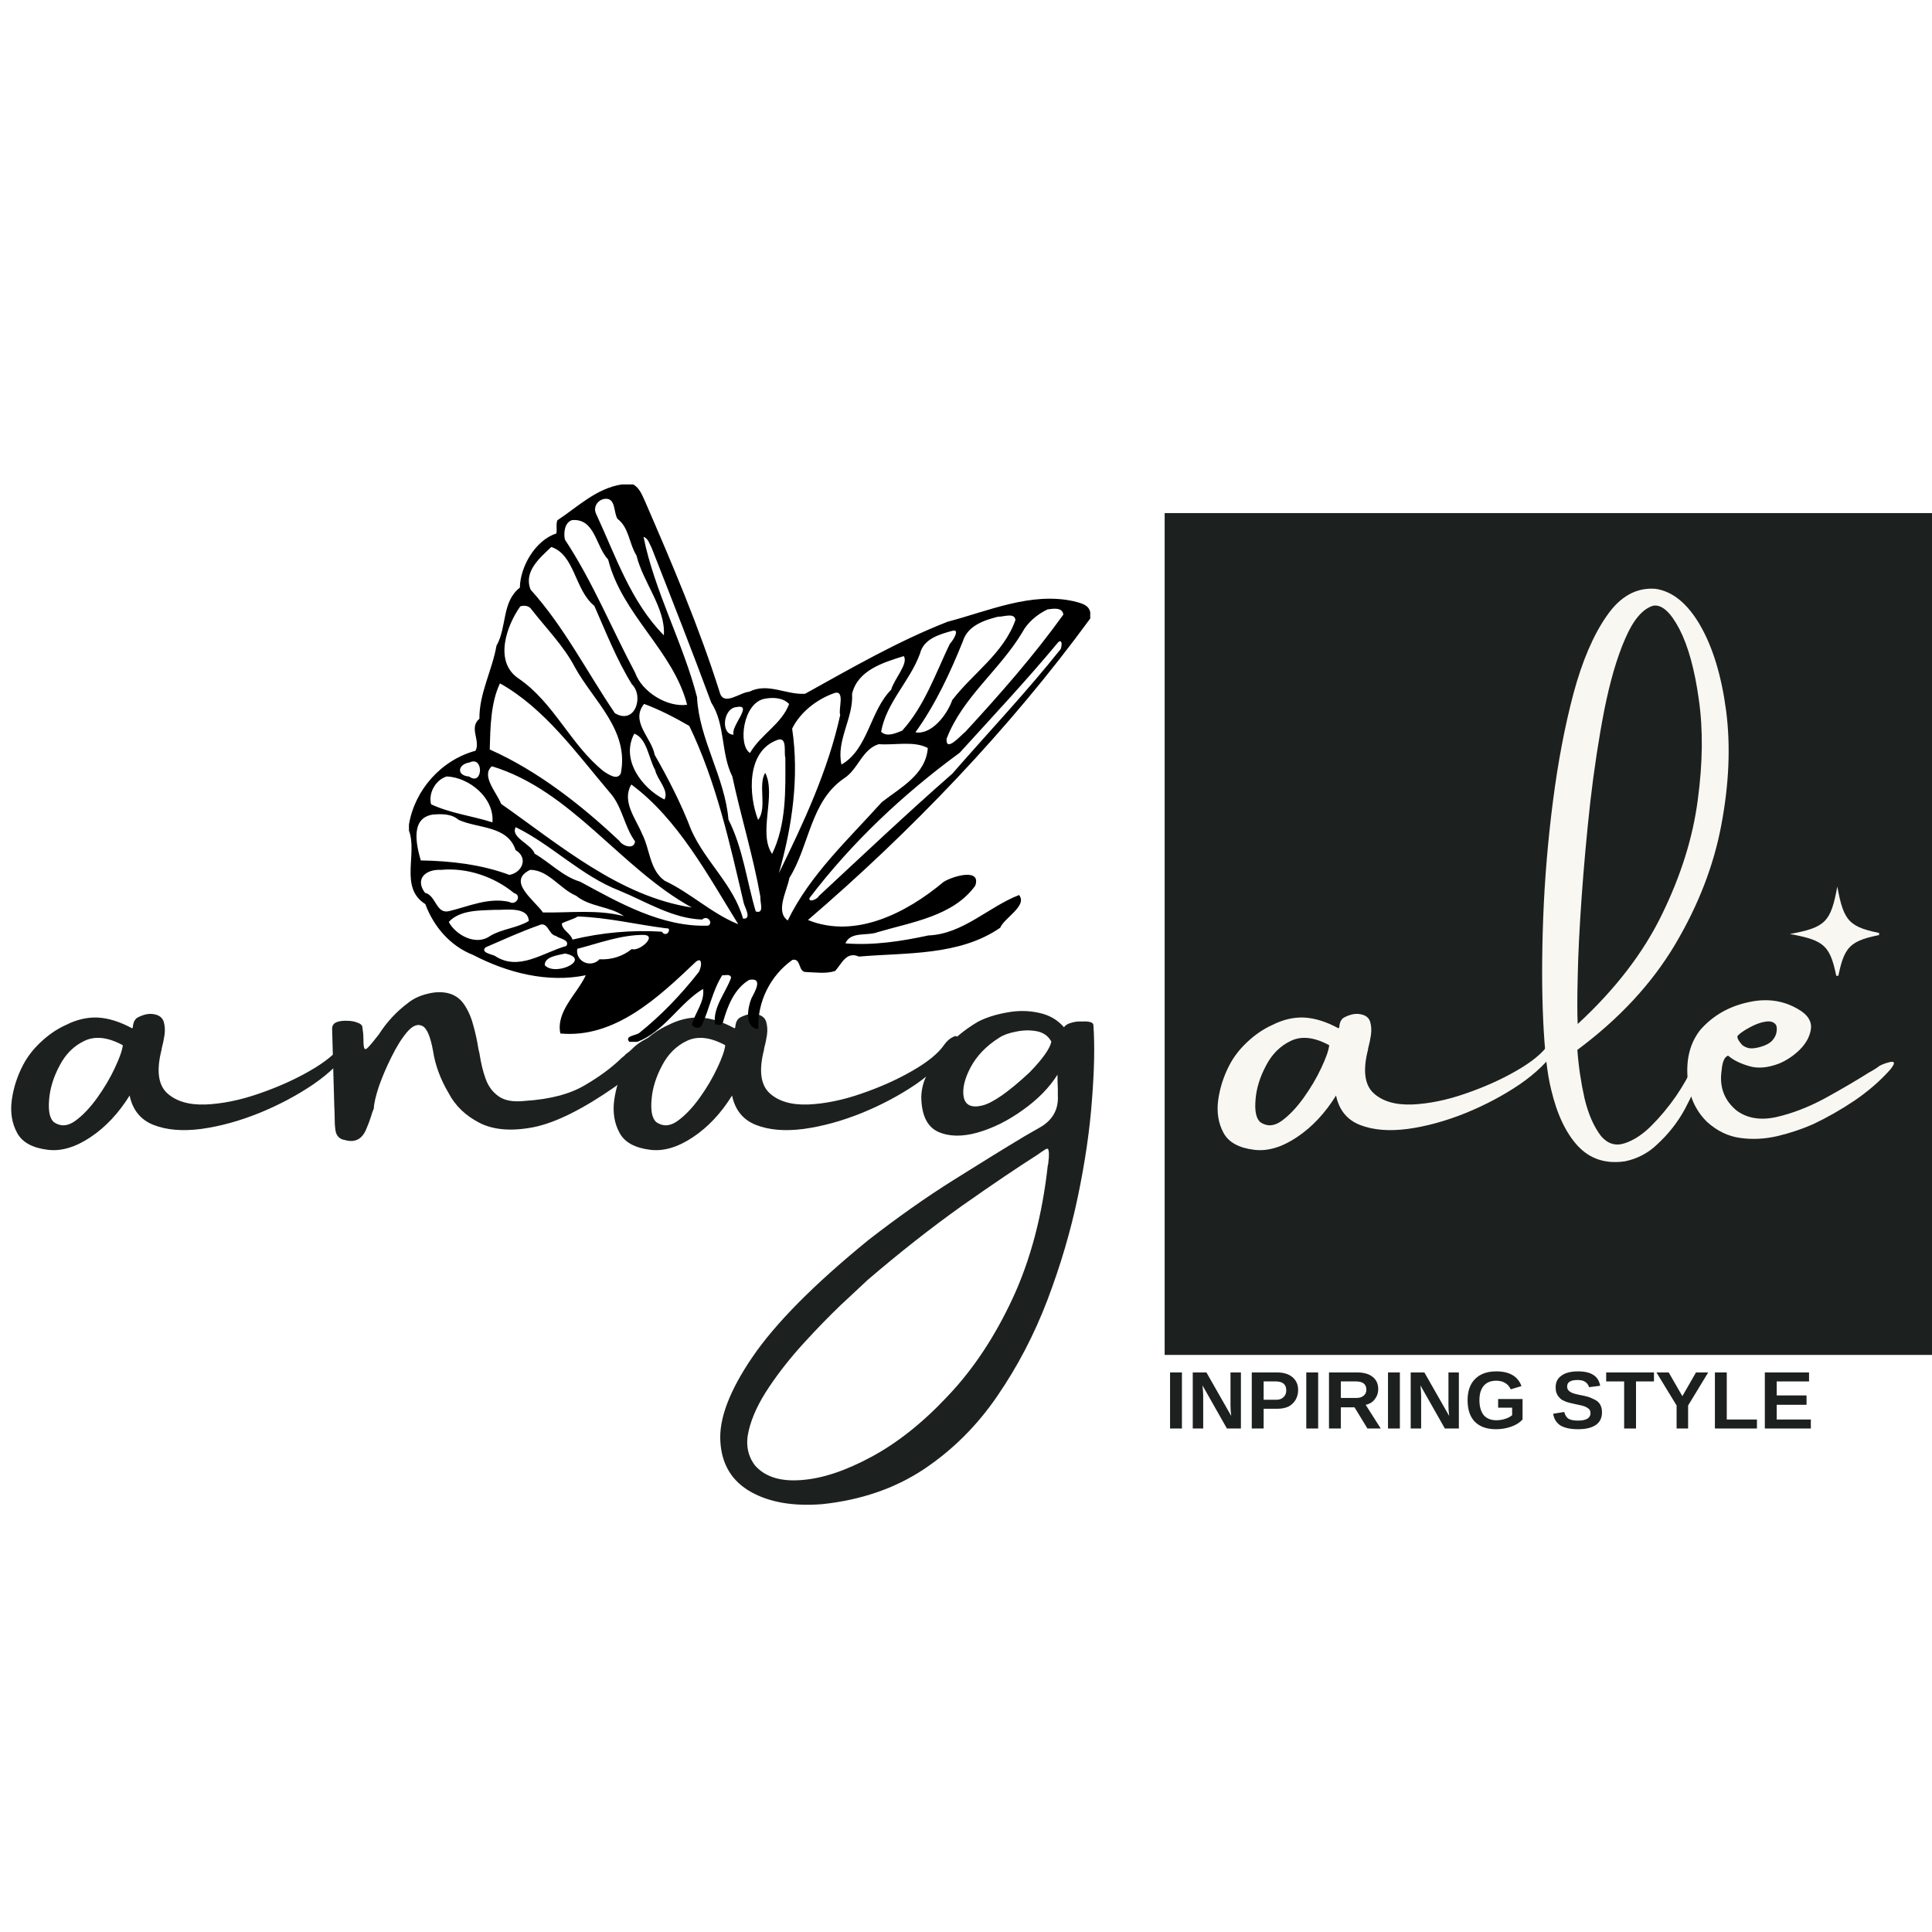 <svg xmlns="http://www.w3.org/2000/svg" xmlns:xlink="http://www.w3.org/1999/xlink" width="112" zoomAndPan="magnify" viewBox="0 0 84 84" height="112" preserveAspectRatio="xMidYMid meet" version="1.0"><defs><g/><clipPath id="82880898a4"><path d="M 50.637 22.309 L 84 22.309 L 84 58.91 L 50.637 58.91 Z M 50.637 22.309 " clip-rule="nonzero"/></clipPath><clipPath id="99306c552a"><path d="M 77.82 38.547 L 81.699 38.547 L 81.699 42.426 L 77.82 42.426 Z M 77.82 38.547 " clip-rule="nonzero"/></clipPath><clipPath id="692a515788"><path d="M 17.352 21.062 L 47.406 21.062 L 47.406 45.297 L 17.352 45.297 Z M 17.352 21.062 " clip-rule="nonzero"/></clipPath></defs><rect x="-8.4" width="100.8" fill="#ffffff" y="-8.4" height="100.8" fill-opacity="1"/><rect x="-8.4" width="100.8" fill="#ffffff" y="-8.4" height="100.8" fill-opacity="1"/><g clip-path="url(#82880898a4)"><path fill="#1c2120" d="M 50.637 22.309 L 84 22.309 L 84 58.93 L 50.637 58.93 Z M 50.637 22.309 " fill-opacity="1" fill-rule="nonzero"/></g><g fill="#1c2120" fill-opacity="1"><g transform="translate(1.136, 50.788)"><g><path d="M 13.719 -5.359 C 13.832 -5.516 13.953 -5.625 14.078 -5.688 C 14.203 -5.758 14.273 -5.758 14.297 -5.688 C 14.328 -5.625 14.258 -5.461 14.094 -5.203 C 13.727 -4.648 13.191 -4.129 12.484 -3.641 C 11.773 -3.16 10.988 -2.742 10.125 -2.391 C 9.27 -2.047 8.43 -1.816 7.609 -1.703 C 6.797 -1.598 6.109 -1.656 5.547 -1.875 C 4.984 -2.094 4.633 -2.52 4.5 -3.156 C 4.02 -2.383 3.453 -1.781 2.797 -1.344 C 2.141 -0.906 1.52 -0.723 0.938 -0.797 C 0.27 -0.879 -0.172 -1.125 -0.391 -1.531 C -0.617 -1.945 -0.695 -2.422 -0.625 -2.953 C -0.551 -3.484 -0.391 -3.988 -0.141 -4.469 C 0.047 -4.832 0.305 -5.172 0.641 -5.484 C 0.984 -5.805 1.344 -6.051 1.719 -6.219 C 2.188 -6.457 2.648 -6.566 3.109 -6.547 C 3.578 -6.523 4.078 -6.367 4.609 -6.078 C 4.609 -6.078 4.617 -6.094 4.641 -6.125 C 4.641 -6.176 4.648 -6.238 4.672 -6.312 C 4.691 -6.383 4.734 -6.453 4.797 -6.516 C 4.891 -6.578 5.008 -6.629 5.156 -6.672 C 5.301 -6.711 5.441 -6.719 5.578 -6.688 C 5.797 -6.645 5.93 -6.535 5.984 -6.359 C 6.035 -6.18 6.047 -5.988 6.016 -5.781 C 5.984 -5.57 5.945 -5.395 5.906 -5.25 C 5.895 -5.219 5.891 -5.188 5.891 -5.156 C 5.66 -4.258 5.738 -3.629 6.125 -3.266 C 6.508 -2.91 7.066 -2.742 7.797 -2.766 C 8.523 -2.797 9.297 -2.953 10.109 -3.234 C 10.93 -3.516 11.676 -3.848 12.344 -4.234 C 13.008 -4.617 13.469 -4.992 13.719 -5.359 Z M 1.203 -2 C 1.492 -1.801 1.801 -1.816 2.125 -2.047 C 2.457 -2.285 2.781 -2.625 3.094 -3.062 C 3.406 -3.5 3.66 -3.93 3.859 -4.359 C 4.066 -4.797 4.18 -5.125 4.203 -5.344 C 3.555 -5.695 3 -5.758 2.531 -5.531 C 2.07 -5.312 1.711 -4.953 1.453 -4.453 C 1.191 -3.961 1.039 -3.473 1 -2.984 C 0.957 -2.492 1.023 -2.164 1.203 -2 Z M 1.203 -2 "/></g></g></g><g fill="#1c2120" fill-opacity="1"><g transform="translate(14.409, 50.788)"><g><path d="M 13.688 -5.625 C 13.957 -5.75 14.113 -5.77 14.156 -5.688 C 14.207 -5.531 14.062 -5.242 13.719 -4.828 C 13.383 -4.41 12.926 -3.984 12.344 -3.547 C 10.938 -2.566 9.754 -1.977 8.797 -1.781 C 7.836 -1.594 7.051 -1.656 6.438 -1.969 C 5.832 -2.281 5.383 -2.711 5.094 -3.266 C 4.738 -3.867 4.516 -4.473 4.422 -5.078 C 4.305 -5.734 4.145 -6.102 3.938 -6.188 C 3.738 -6.281 3.52 -6.188 3.281 -5.906 C 3.051 -5.633 2.828 -5.273 2.609 -4.828 C 2.391 -4.391 2.207 -3.961 2.062 -3.547 C 1.926 -3.129 1.852 -2.812 1.844 -2.594 C 1.789 -2.469 1.75 -2.348 1.719 -2.234 C 1.664 -2.066 1.602 -1.898 1.531 -1.734 C 1.352 -1.266 1.039 -1.094 0.594 -1.219 C 0.344 -1.258 0.203 -1.41 0.172 -1.672 C 0.148 -1.848 0.141 -2.031 0.141 -2.219 C 0.141 -2.363 0.133 -2.52 0.125 -2.688 C 0.094 -3.801 0.062 -4.926 0.031 -6.062 C 0.031 -6.195 0.094 -6.289 0.219 -6.344 C 0.352 -6.395 0.504 -6.414 0.672 -6.406 C 0.848 -6.406 1 -6.379 1.125 -6.328 C 1.258 -6.285 1.332 -6.223 1.344 -6.141 C 1.375 -5.953 1.391 -5.789 1.391 -5.656 C 1.391 -5.457 1.398 -5.316 1.422 -5.234 C 1.453 -5.148 1.508 -5.156 1.594 -5.25 C 1.688 -5.344 1.844 -5.531 2.062 -5.812 C 2.406 -6.352 2.836 -6.816 3.359 -7.203 C 3.586 -7.379 3.859 -7.504 4.172 -7.578 C 4.484 -7.66 4.781 -7.672 5.062 -7.609 C 5.375 -7.535 5.617 -7.359 5.797 -7.078 C 5.973 -6.805 6.102 -6.492 6.188 -6.141 C 6.281 -5.797 6.348 -5.477 6.391 -5.188 C 6.41 -5.102 6.426 -5.035 6.438 -4.984 C 6.5 -4.578 6.586 -4.211 6.703 -3.891 C 6.816 -3.566 7.004 -3.312 7.266 -3.125 C 7.523 -2.938 7.906 -2.867 8.406 -2.922 C 9.5 -2.992 10.363 -3.219 11 -3.594 C 11.645 -3.969 12.188 -4.367 12.625 -4.797 C 12.695 -4.848 12.754 -4.898 12.797 -4.953 C 12.898 -5.023 12.984 -5.094 13.047 -5.156 C 13.211 -5.332 13.426 -5.488 13.688 -5.625 Z M 13.688 -5.625 "/></g></g></g><g fill="#1c2120" fill-opacity="1"><g transform="translate(27.329, 50.788)"><g><path d="M 13.719 -5.359 C 13.832 -5.516 13.953 -5.625 14.078 -5.688 C 14.203 -5.758 14.273 -5.758 14.297 -5.688 C 14.328 -5.625 14.258 -5.461 14.094 -5.203 C 13.727 -4.648 13.191 -4.129 12.484 -3.641 C 11.773 -3.16 10.988 -2.742 10.125 -2.391 C 9.27 -2.047 8.43 -1.816 7.609 -1.703 C 6.797 -1.598 6.109 -1.656 5.547 -1.875 C 4.984 -2.094 4.633 -2.52 4.5 -3.156 C 4.02 -2.383 3.453 -1.781 2.797 -1.344 C 2.141 -0.906 1.52 -0.723 0.938 -0.797 C 0.27 -0.879 -0.172 -1.125 -0.391 -1.531 C -0.617 -1.945 -0.695 -2.422 -0.625 -2.953 C -0.551 -3.484 -0.391 -3.988 -0.141 -4.469 C 0.047 -4.832 0.305 -5.172 0.641 -5.484 C 0.984 -5.805 1.344 -6.051 1.719 -6.219 C 2.188 -6.457 2.648 -6.566 3.109 -6.547 C 3.578 -6.523 4.078 -6.367 4.609 -6.078 C 4.609 -6.078 4.617 -6.094 4.641 -6.125 C 4.641 -6.176 4.648 -6.238 4.672 -6.312 C 4.691 -6.383 4.734 -6.453 4.797 -6.516 C 4.891 -6.578 5.008 -6.629 5.156 -6.672 C 5.301 -6.711 5.441 -6.719 5.578 -6.688 C 5.797 -6.645 5.93 -6.535 5.984 -6.359 C 6.035 -6.18 6.047 -5.988 6.016 -5.781 C 5.984 -5.57 5.945 -5.395 5.906 -5.25 C 5.895 -5.219 5.891 -5.188 5.891 -5.156 C 5.66 -4.258 5.738 -3.629 6.125 -3.266 C 6.508 -2.91 7.066 -2.742 7.797 -2.766 C 8.523 -2.797 9.297 -2.953 10.109 -3.234 C 10.93 -3.516 11.676 -3.848 12.344 -4.234 C 13.008 -4.617 13.469 -4.992 13.719 -5.359 Z M 1.203 -2 C 1.492 -1.801 1.801 -1.816 2.125 -2.047 C 2.457 -2.285 2.781 -2.625 3.094 -3.062 C 3.406 -3.5 3.66 -3.93 3.859 -4.359 C 4.066 -4.797 4.18 -5.125 4.203 -5.344 C 3.555 -5.695 3 -5.758 2.531 -5.531 C 2.07 -5.312 1.711 -4.953 1.453 -4.453 C 1.191 -3.961 1.039 -3.473 1 -2.984 C 0.957 -2.492 1.023 -2.164 1.203 -2 Z M 1.203 -2 "/></g></g></g><g fill="#1c2120" fill-opacity="1"><g transform="translate(40.602, 50.788)"><g><path d="M 6.375 -6.375 C 6.531 -6.383 6.66 -6.379 6.766 -6.359 C 6.879 -6.336 6.938 -6.285 6.938 -6.203 C 7 -5.336 6.977 -4.258 6.875 -2.969 C 6.781 -1.676 6.578 -0.281 6.266 1.219 C 5.953 2.727 5.508 4.234 4.938 5.734 C 4.363 7.242 3.633 8.641 2.75 9.922 C 1.875 11.203 0.812 12.258 -0.438 13.094 C -1.695 13.926 -3.164 14.43 -4.844 14.609 C -6.102 14.711 -7.141 14.535 -7.953 14.078 C -8.773 13.617 -9.219 12.895 -9.281 11.906 C -9.352 10.914 -8.891 9.688 -7.891 8.219 C -6.891 6.75 -5.207 5.051 -2.844 3.125 C -1.582 2.145 -0.348 1.273 0.859 0.516 C 2.066 -0.242 3.098 -0.879 3.953 -1.391 C 4.18 -1.523 4.391 -1.645 4.578 -1.75 C 5.16 -2.07 5.43 -2.547 5.391 -3.172 C 5.391 -3.242 5.391 -3.344 5.391 -3.469 C 5.379 -3.645 5.375 -3.844 5.375 -4.062 C 5.02 -3.5 4.52 -2.988 3.875 -2.531 C 3.238 -2.07 2.582 -1.742 1.906 -1.547 C 1.238 -1.359 0.664 -1.367 0.188 -1.578 C -0.289 -1.797 -0.535 -2.301 -0.547 -3.094 C -0.535 -3.508 -0.422 -3.883 -0.203 -4.219 C 0.316 -5.133 1.031 -5.852 1.938 -6.375 C 2.281 -6.551 2.691 -6.68 3.172 -6.766 C 3.66 -6.859 4.129 -6.852 4.578 -6.75 C 5.023 -6.656 5.383 -6.445 5.656 -6.125 C 5.727 -6.219 5.828 -6.281 5.953 -6.312 C 6.078 -6.352 6.195 -6.375 6.312 -6.375 C 6.332 -6.375 6.352 -6.375 6.375 -6.375 Z M 4.172 -4.172 C 4.734 -4.754 5.047 -5.195 5.109 -5.5 C 4.973 -5.75 4.758 -5.898 4.469 -5.953 C 4.188 -6.004 3.895 -6 3.594 -5.938 C 3.289 -5.883 3.039 -5.797 2.844 -5.672 C 2.281 -5.316 1.863 -4.883 1.594 -4.375 C 1.332 -3.875 1.234 -3.445 1.297 -3.094 C 1.367 -2.738 1.633 -2.613 2.094 -2.719 C 2.562 -2.832 3.254 -3.316 4.172 -4.172 Z M 4.953 -0.109 C 4.953 -0.129 4.957 -0.145 4.969 -0.156 C 4.977 -0.238 4.988 -0.344 5 -0.469 C 5.008 -0.602 5.004 -0.707 4.984 -0.781 C 4.973 -0.852 4.926 -0.863 4.844 -0.812 C 4.727 -0.738 4.613 -0.66 4.5 -0.578 C 3.664 -0.047 2.57 0.691 1.219 1.641 C -0.125 2.598 -1.488 3.672 -2.875 4.859 C -3.145 5.109 -3.535 5.473 -4.047 5.953 C -4.555 6.441 -5.094 6.992 -5.656 7.609 C -6.227 8.234 -6.734 8.875 -7.172 9.531 C -7.617 10.195 -7.91 10.82 -8.047 11.406 C -8.191 11.988 -8.102 12.492 -7.781 12.922 C -7.344 13.422 -6.672 13.633 -5.766 13.562 C -4.859 13.5 -3.836 13.16 -2.703 12.547 C -1.578 11.941 -0.473 11.062 0.609 9.906 C 1.703 8.758 2.641 7.348 3.422 5.672 C 4.203 3.992 4.711 2.066 4.953 -0.109 Z M 4.953 -0.109 "/></g></g></g><g fill="#1c2120" fill-opacity="1"><g transform="translate(48.873, 50.788)"><g/></g></g><g fill="#f8f7f2" fill-opacity="1"><g transform="translate(53.589, 50.788)"><g><path d="M 13.719 -5.359 C 13.832 -5.516 13.953 -5.625 14.078 -5.688 C 14.203 -5.758 14.273 -5.758 14.297 -5.688 C 14.328 -5.625 14.258 -5.461 14.094 -5.203 C 13.727 -4.648 13.191 -4.129 12.484 -3.641 C 11.773 -3.16 10.988 -2.742 10.125 -2.391 C 9.27 -2.047 8.43 -1.816 7.609 -1.703 C 6.797 -1.598 6.109 -1.656 5.547 -1.875 C 4.984 -2.094 4.633 -2.52 4.5 -3.156 C 4.02 -2.383 3.453 -1.781 2.797 -1.344 C 2.141 -0.906 1.52 -0.723 0.938 -0.797 C 0.27 -0.879 -0.172 -1.125 -0.391 -1.531 C -0.617 -1.945 -0.695 -2.422 -0.625 -2.953 C -0.551 -3.484 -0.391 -3.988 -0.141 -4.469 C 0.047 -4.832 0.305 -5.172 0.641 -5.484 C 0.984 -5.805 1.344 -6.051 1.719 -6.219 C 2.188 -6.457 2.648 -6.566 3.109 -6.547 C 3.578 -6.523 4.078 -6.367 4.609 -6.078 C 4.609 -6.078 4.617 -6.094 4.641 -6.125 C 4.641 -6.176 4.648 -6.238 4.672 -6.312 C 4.691 -6.383 4.734 -6.453 4.797 -6.516 C 4.891 -6.578 5.008 -6.629 5.156 -6.672 C 5.301 -6.711 5.441 -6.719 5.578 -6.688 C 5.797 -6.645 5.93 -6.535 5.984 -6.359 C 6.035 -6.18 6.047 -5.988 6.016 -5.781 C 5.984 -5.57 5.945 -5.395 5.906 -5.25 C 5.895 -5.219 5.891 -5.188 5.891 -5.156 C 5.66 -4.258 5.738 -3.629 6.125 -3.266 C 6.508 -2.91 7.066 -2.742 7.797 -2.766 C 8.523 -2.797 9.297 -2.953 10.109 -3.234 C 10.93 -3.516 11.676 -3.848 12.344 -4.234 C 13.008 -4.617 13.469 -4.992 13.719 -5.359 Z M 1.203 -2 C 1.492 -1.801 1.801 -1.816 2.125 -2.047 C 2.457 -2.285 2.781 -2.625 3.094 -3.062 C 3.406 -3.5 3.66 -3.93 3.859 -4.359 C 4.066 -4.797 4.18 -5.125 4.203 -5.344 C 3.555 -5.695 3 -5.758 2.531 -5.531 C 2.07 -5.312 1.711 -4.953 1.453 -4.453 C 1.191 -3.961 1.039 -3.473 1 -2.984 C 0.957 -2.492 1.023 -2.164 1.203 -2 Z M 1.203 -2 "/></g></g></g><g fill="#f8f7f2" fill-opacity="1"><g transform="translate(66.862, 50.788)"><g><path d="M 5.109 -25.188 C 5.859 -25.082 6.508 -24.551 7.062 -23.594 C 7.613 -22.633 7.988 -21.395 8.188 -19.875 C 8.383 -18.363 8.316 -16.723 7.984 -14.953 C 7.66 -13.191 6.992 -11.457 5.984 -9.75 C 4.973 -8.039 3.551 -6.504 1.719 -5.141 C 1.77 -4.43 1.875 -3.727 2.031 -3.031 C 2.195 -2.344 2.438 -1.797 2.75 -1.391 C 3.039 -1.055 3.379 -0.953 3.766 -1.078 C 4.16 -1.203 4.551 -1.457 4.938 -1.844 C 5.332 -2.238 5.691 -2.672 6.016 -3.141 C 6.336 -3.617 6.57 -4.031 6.719 -4.375 C 6.844 -4.633 6.961 -4.766 7.078 -4.766 C 7.203 -4.766 7.238 -4.633 7.188 -4.375 C 6.969 -3.75 6.703 -3.145 6.391 -2.562 C 6.078 -1.988 5.672 -1.473 5.172 -1.016 C 4.785 -0.648 4.328 -0.41 3.797 -0.297 C 2.953 -0.172 2.266 -0.395 1.734 -0.969 C 1.211 -1.539 0.828 -2.359 0.578 -3.422 C 0.41 -4.086 0.297 -5.082 0.234 -6.406 C 0.172 -7.738 0.172 -9.234 0.234 -10.891 C 0.297 -12.555 0.438 -14.238 0.656 -15.938 C 0.875 -17.645 1.172 -19.207 1.547 -20.625 C 1.93 -22.051 2.414 -23.18 3 -24.016 C 3.582 -24.859 4.285 -25.25 5.109 -25.188 Z M 1.734 -6.266 C 3.367 -7.773 4.594 -9.367 5.406 -11.047 C 6.227 -12.734 6.742 -14.383 6.953 -16 C 7.172 -17.613 7.188 -19.07 7 -20.375 C 6.82 -21.676 6.539 -22.695 6.156 -23.438 C 5.77 -24.176 5.391 -24.516 5.016 -24.453 C 4.555 -24.316 4.148 -23.836 3.797 -23.016 C 3.441 -22.203 3.141 -21.172 2.891 -19.922 C 2.648 -18.672 2.445 -17.336 2.281 -15.922 C 2.125 -14.504 2 -13.129 1.906 -11.797 C 1.812 -10.473 1.754 -9.316 1.734 -8.328 C 1.711 -7.348 1.711 -6.66 1.734 -6.266 Z M 1.734 -6.266 "/></g></g></g><g fill="#f8f7f2" fill-opacity="1"><g transform="translate(73.462, 50.788)"><g><path d="M 8.266 -4.453 C 8.391 -4.516 8.516 -4.562 8.641 -4.594 C 8.766 -4.633 8.844 -4.633 8.875 -4.594 C 8.906 -4.551 8.852 -4.445 8.719 -4.281 C 8.281 -3.789 7.766 -3.344 7.172 -2.938 C 6.578 -2.539 5.973 -2.195 5.359 -1.906 C 4.879 -1.695 4.363 -1.523 3.812 -1.391 C 3.27 -1.266 2.734 -1.238 2.203 -1.312 C 1.672 -1.383 1.188 -1.617 0.75 -2.016 C 0.227 -2.535 -0.051 -3.195 -0.094 -4 C -0.145 -4.801 0.039 -5.473 0.469 -6.016 C 1.02 -6.641 1.723 -7.039 2.578 -7.219 C 3.43 -7.406 4.195 -7.27 4.875 -6.812 C 5.195 -6.582 5.328 -6.312 5.266 -6 C 5.211 -5.695 5.051 -5.41 4.781 -5.141 C 4.508 -4.879 4.211 -4.68 3.891 -4.547 C 3.398 -4.359 2.961 -4.32 2.578 -4.438 C 2.191 -4.551 1.891 -4.703 1.672 -4.891 C 1.516 -4.836 1.422 -4.625 1.391 -4.25 C 1.285 -3.531 1.504 -2.945 2.047 -2.5 C 2.504 -2.164 3.078 -2.07 3.766 -2.219 C 4.453 -2.375 5.156 -2.645 5.875 -3.031 C 6.594 -3.426 7.234 -3.801 7.797 -4.156 C 7.973 -4.25 8.129 -4.348 8.266 -4.453 Z M 3.75 -6.234 C 3.664 -6.348 3.531 -6.395 3.344 -6.375 C 3.164 -6.352 2.977 -6.297 2.781 -6.203 C 2.582 -6.109 2.41 -6.008 2.266 -5.906 C 2.117 -5.801 2.055 -5.727 2.078 -5.688 C 2.078 -5.664 2.094 -5.625 2.125 -5.562 C 2.164 -5.5 2.219 -5.43 2.281 -5.359 C 2.352 -5.297 2.445 -5.25 2.562 -5.219 C 2.676 -5.195 2.82 -5.207 3 -5.25 C 3.281 -5.32 3.477 -5.422 3.594 -5.547 C 3.707 -5.68 3.77 -5.812 3.781 -5.938 C 3.801 -6.07 3.789 -6.172 3.75 -6.234 Z M 3.75 -6.234 "/></g></g></g><g clip-path="url(#99306c552a)"><path fill="#f8f7f2" d="M 81.941 40.609 C 80.398 40.891 80.168 41.121 79.883 42.668 C 79.598 41.121 79.367 40.891 77.82 40.609 C 79.367 40.324 79.598 40.094 79.883 38.547 C 80.168 40.094 80.398 40.324 81.941 40.609 Z M 81.941 40.609 " fill-opacity="1" fill-rule="nonzero"/></g><g fill="#1c2120" fill-opacity="1"><g transform="translate(50.638, 62.109)"><g><path d="M 0.234 0 L 0.234 -2.438 L 0.75 -2.438 L 0.75 0 Z M 0.234 0 "/></g></g><g transform="translate(51.625, 62.109)"><g><path d="M 1.719 0 L 0.656 -1.875 C 0.676 -1.695 0.688 -1.551 0.688 -1.438 L 0.688 0 L 0.234 0 L 0.234 -2.438 L 0.828 -2.438 L 1.906 -0.547 C 1.883 -0.723 1.875 -0.879 1.875 -1.016 L 1.875 -2.438 L 2.328 -2.438 L 2.328 0 Z M 1.719 0 "/></g></g><g transform="translate(54.191, 62.109)"><g><path d="M 2.25 -1.672 C 2.25 -1.516 2.211 -1.375 2.141 -1.25 C 2.066 -1.125 1.961 -1.023 1.828 -0.953 C 1.691 -0.891 1.535 -0.859 1.359 -0.859 L 0.75 -0.859 L 0.75 0 L 0.234 0 L 0.234 -2.438 L 1.328 -2.438 C 1.617 -2.438 1.844 -2.367 2 -2.234 C 2.164 -2.098 2.25 -1.91 2.25 -1.672 Z M 1.734 -1.656 C 1.734 -1.914 1.582 -2.047 1.281 -2.047 L 0.75 -2.047 L 0.75 -1.25 L 1.297 -1.25 C 1.43 -1.25 1.535 -1.285 1.609 -1.359 C 1.691 -1.43 1.734 -1.531 1.734 -1.656 Z M 1.734 -1.656 "/></g></g><g transform="translate(56.561, 62.109)"><g><path d="M 0.234 0 L 0.234 -2.438 L 0.75 -2.438 L 0.75 0 Z M 0.234 0 "/></g></g><g transform="translate(57.548, 62.109)"><g><path d="M 1.906 0 L 1.344 -0.922 L 0.75 -0.922 L 0.75 0 L 0.234 0 L 0.234 -2.438 L 1.453 -2.438 C 1.742 -2.438 1.969 -2.375 2.125 -2.25 C 2.289 -2.125 2.375 -1.945 2.375 -1.719 C 2.375 -1.539 2.32 -1.391 2.219 -1.266 C 2.125 -1.141 1.992 -1.062 1.828 -1.031 L 2.484 0 Z M 1.859 -1.688 C 1.859 -1.926 1.707 -2.047 1.406 -2.047 L 0.75 -2.047 L 0.75 -1.328 L 1.422 -1.328 C 1.555 -1.328 1.66 -1.359 1.734 -1.422 C 1.816 -1.484 1.859 -1.57 1.859 -1.688 Z M 1.859 -1.688 "/></g></g><g transform="translate(60.114, 62.109)"><g><path d="M 0.234 0 L 0.234 -2.438 L 0.75 -2.438 L 0.75 0 Z M 0.234 0 "/></g></g><g transform="translate(61.101, 62.109)"><g><path d="M 1.719 0 L 0.656 -1.875 C 0.676 -1.695 0.688 -1.551 0.688 -1.438 L 0.688 0 L 0.234 0 L 0.234 -2.438 L 0.828 -2.438 L 1.906 -0.547 C 1.883 -0.723 1.875 -0.879 1.875 -1.016 L 1.875 -2.438 L 2.328 -2.438 L 2.328 0 Z M 1.719 0 "/></g></g><g transform="translate(63.667, 62.109)"><g><path d="M 1.391 -0.359 C 1.523 -0.359 1.656 -0.379 1.781 -0.422 C 1.906 -0.461 2.004 -0.516 2.078 -0.578 L 2.078 -0.906 L 1.469 -0.906 L 1.469 -1.281 L 2.531 -1.281 L 2.531 -0.391 C 2.406 -0.254 2.238 -0.148 2.031 -0.078 C 1.82 -0.004 1.602 0.031 1.375 0.031 C 0.977 0.031 0.672 -0.078 0.453 -0.297 C 0.242 -0.516 0.141 -0.828 0.141 -1.234 C 0.141 -1.629 0.25 -1.938 0.469 -2.156 C 0.688 -2.375 0.992 -2.484 1.391 -2.484 C 1.961 -2.484 2.328 -2.27 2.484 -1.844 L 2.016 -1.703 C 1.961 -1.828 1.879 -1.922 1.766 -1.984 C 1.66 -2.047 1.535 -2.078 1.391 -2.078 C 1.148 -2.078 0.969 -2.004 0.844 -1.859 C 0.719 -1.711 0.656 -1.504 0.656 -1.234 C 0.656 -0.953 0.719 -0.734 0.844 -0.578 C 0.977 -0.43 1.16 -0.359 1.391 -0.359 Z M 1.391 -0.359 "/></g></g><g transform="translate(66.43, 62.109)"><g/></g><g transform="translate(67.418, 62.109)"><g><path d="M 2.234 -0.703 C 2.234 -0.461 2.145 -0.281 1.969 -0.156 C 1.789 -0.031 1.531 0.031 1.188 0.031 C 0.875 0.031 0.625 -0.02 0.438 -0.125 C 0.258 -0.238 0.148 -0.41 0.109 -0.641 L 0.594 -0.719 C 0.625 -0.582 0.688 -0.484 0.781 -0.422 C 0.883 -0.367 1.02 -0.344 1.188 -0.344 C 1.551 -0.344 1.734 -0.453 1.734 -0.672 C 1.734 -0.742 1.711 -0.801 1.672 -0.844 C 1.629 -0.883 1.57 -0.922 1.5 -0.953 C 1.426 -0.984 1.281 -1.02 1.062 -1.062 C 0.883 -1.102 0.758 -1.133 0.688 -1.156 C 0.613 -1.188 0.547 -1.219 0.484 -1.25 C 0.43 -1.289 0.383 -1.336 0.344 -1.391 C 0.301 -1.441 0.27 -1.5 0.25 -1.562 C 0.227 -1.633 0.219 -1.711 0.219 -1.797 C 0.219 -2.016 0.301 -2.18 0.469 -2.297 C 0.633 -2.422 0.875 -2.484 1.188 -2.484 C 1.488 -2.484 1.711 -2.43 1.859 -2.328 C 2.016 -2.234 2.113 -2.078 2.156 -1.859 L 1.672 -1.797 C 1.641 -1.898 1.582 -1.977 1.5 -2.031 C 1.426 -2.082 1.316 -2.109 1.172 -2.109 C 0.867 -2.109 0.719 -2.016 0.719 -1.828 C 0.719 -1.766 0.734 -1.711 0.766 -1.672 C 0.797 -1.629 0.844 -1.594 0.906 -1.562 C 0.969 -1.531 1.098 -1.492 1.297 -1.453 C 1.535 -1.41 1.703 -1.363 1.797 -1.312 C 1.898 -1.27 1.984 -1.223 2.047 -1.172 C 2.109 -1.117 2.156 -1.051 2.188 -0.969 C 2.219 -0.895 2.234 -0.805 2.234 -0.703 Z M 2.234 -0.703 "/></g></g><g transform="translate(69.787, 62.109)"><g><path d="M 1.344 -2.047 L 1.344 0 L 0.828 0 L 0.828 -2.047 L 0.047 -2.047 L 0.047 -2.438 L 2.125 -2.438 L 2.125 -2.047 Z M 1.344 -2.047 "/></g></g><g transform="translate(71.958, 62.109)"><g><path d="M 1.438 -1 L 1.438 0 L 0.938 0 L 0.938 -1 L 0.062 -2.438 L 0.594 -2.438 L 1.188 -1.406 L 1.781 -2.438 L 2.312 -2.438 Z M 1.438 -1 "/></g></g><g transform="translate(74.327, 62.109)"><g><path d="M 0.234 0 L 0.234 -2.438 L 0.75 -2.438 L 0.75 -0.391 L 2.062 -0.391 L 2.062 0 Z M 0.234 0 "/></g></g><g transform="translate(76.498, 62.109)"><g><path d="M 0.234 0 L 0.234 -2.438 L 2.156 -2.438 L 2.156 -2.047 L 0.75 -2.047 L 0.75 -1.438 L 2.047 -1.438 L 2.047 -1.031 L 0.75 -1.031 L 0.75 -0.391 L 2.234 -0.391 L 2.234 0 Z M 0.234 0 "/></g></g></g><g clip-path="url(#692a515788)"><path fill="#000000" d="M 27.039 21.062 L 27.527 21.062 C 27.809 21.211 27.918 21.527 28.047 21.801 C 29.227 24.527 30.398 27.262 31.293 30.105 C 31.461 30.727 32.188 30.094 32.57 30.078 C 33.383 29.664 34.18 30.219 35.004 30.164 C 37.027 29.043 39.043 27.875 41.203 27.031 C 42.977 26.566 44.824 25.73 46.688 26.141 C 46.969 26.219 47.336 26.277 47.402 26.621 L 47.402 26.891 C 43.871 31.723 39.605 36.16 35.129 40 C 37.195 40.84 39.43 39.68 41.02 38.348 C 41.371 38.113 42.68 37.707 42.402 38.508 C 41.441 39.84 39.633 40.09 38.152 40.531 C 37.711 40.703 36.977 40.484 36.758 41.016 C 37.977 41.113 39.18 40.926 40.363 40.672 C 41.871 40.613 42.984 39.422 44.309 38.914 C 44.68 39.387 43.664 39.902 43.488 40.336 C 41.707 41.566 39.402 41.414 37.344 41.59 C 36.793 41.348 36.598 41.902 36.312 42.215 C 35.91 42.348 35.461 42.277 35.043 42.262 C 34.695 42.27 34.84 41.645 34.453 41.734 C 33.496 42.41 32.918 43.562 32.973 44.742 C 32.348 44.695 32.508 43.809 32.668 43.414 C 32.801 43.148 33.215 42.48 32.57 42.605 C 31.922 42.992 31.629 43.75 31.434 44.445 C 31.395 44.602 31.195 44.57 31.082 44.52 C 30.996 43.785 31.547 43.172 31.785 42.516 C 31.77 42.328 31.535 42.414 31.402 42.402 C 30.98 43.066 30.844 43.867 30.516 44.574 C 30.43 44.738 30.164 44.707 30.086 44.555 C 30.211 44.02 30.645 43.578 30.57 42.996 C 29.57 43.586 28.852 44.883 27.703 45.297 L 27.363 45.297 C 27.137 45.043 27.637 45.023 27.785 44.918 C 28.738 44.156 29.594 43.262 30.348 42.305 C 30.5 42.141 30.582 41.531 30.238 41.832 C 28.637 43.355 26.734 45.156 24.363 44.934 C 24.164 43.973 25.09 43.219 25.469 42.402 C 23.797 42.746 22.059 42.293 20.57 41.52 C 19.574 41.129 18.859 40.293 18.492 39.309 C 17.355 38.594 18.16 37.141 17.781 36.113 L 17.781 35.848 C 18.031 34.348 19.18 33.047 20.676 32.641 C 20.902 32.199 20.375 31.641 20.844 31.25 C 20.832 30.148 21.398 29.152 21.586 28.074 C 22.047 27.273 21.809 26.164 22.602 25.551 C 22.617 24.617 23.293 23.48 24.188 23.195 C 24.227 23.004 24.164 22.801 24.234 22.621 C 25.133 22.027 25.93 21.23 27.039 21.062 M 26.281 21.691 C 25.977 21.738 25.77 22.059 25.926 22.359 C 26.766 24.172 27.434 26.18 28.863 27.621 C 28.945 26.441 27.957 25.324 27.672 24.148 C 27.348 23.641 27.355 22.938 26.848 22.559 C 26.668 22.281 26.785 21.621 26.281 21.691 M 24.875 22.613 C 24.547 22.711 24.496 23.172 24.562 23.461 C 25.766 25.285 26.59 27.32 27.613 29.246 C 27.91 30.09 29.023 30.766 29.875 30.641 C 29.266 28.285 27.051 26.738 26.441 24.328 C 25.898 23.754 25.871 22.531 24.875 22.613 M 27.98 23.34 C 28.453 25.703 29.695 27.941 30.305 30.305 C 30.395 32.152 31.512 33.773 31.672 35.633 C 32.309 36.895 32.461 38.293 32.859 39.629 C 33.254 39.75 33.031 39.207 33.062 39 C 32.75 37.23 32.215 35.512 31.84 33.758 C 31.332 32.742 31.547 31.516 30.922 30.543 C 30.09 28.293 29.219 26.078 28.34 23.84 C 28.246 23.664 28.188 23.414 27.98 23.34 M 23.969 23.781 C 23.469 24.258 22.754 24.852 23.07 25.637 C 24.527 27.25 25.512 29.207 26.734 31.008 C 27.609 31.531 28.008 30.273 27.473 29.75 C 26.809 28.676 26.344 27.484 25.84 26.34 C 24.984 25.656 25 24.125 23.969 23.781 M 22.621 26.363 C 22.031 27.195 21.469 28.75 22.523 29.484 C 24.098 30.547 24.801 32.391 26.266 33.551 C 26.461 33.668 26.84 33.945 26.992 33.625 C 27.363 31.758 25.816 30.488 25.004 29.027 C 24.512 28.082 23.754 27.328 23.105 26.492 C 23 26.336 22.801 26.309 22.621 26.363 M 45.543 26.496 C 45.09 26.715 44.68 27.055 44.438 27.508 C 43.465 29.133 41.84 30.324 41.156 32.121 C 41.113 32.742 41.785 31.961 41.98 31.809 C 43.473 30.188 44.941 28.52 46.234 26.719 C 46.184 26.387 45.785 26.465 45.543 26.496 M 43.395 26.812 C 42.777 26.969 42.07 27.207 41.863 27.883 C 41.305 29.27 40.668 30.633 39.801 31.84 C 40.492 31.957 41.168 31.102 41.402 30.438 C 42.297 29.27 43.629 28.418 44.148 26.961 C 44.129 26.613 43.598 26.832 43.395 26.812 M 41.406 27.426 C 40.844 27.582 40.156 27.773 40 28.418 C 39.562 29.621 38.539 30.535 38.309 31.816 C 38.566 32.062 38.945 31.875 39.223 31.77 C 40.195 30.699 40.676 29.285 41.297 27.992 C 41.41 27.887 41.773 27.328 41.406 27.426 M 46.016 27.914 C 44.652 29.559 43.168 31.141 41.727 32.727 C 39.266 34.531 37.043 36.617 35.191 39.051 C 35.164 39.273 35.574 39.062 35.594 38.965 C 37.52 37.176 39.43 35.367 41.406 33.637 C 42.98 31.832 44.629 30.09 46.121 28.215 C 46.16 28.105 46.211 27.785 46.016 27.914 M 39.293 28.527 C 38.395 28.805 37.285 29.145 37.047 30.168 C 37.109 31.223 36.348 32.195 36.586 33.242 C 37.75 32.57 37.82 30.918 38.746 29.988 C 38.875 29.523 39.512 28.844 39.293 28.527 M 21.738 29.711 C 21.332 30.559 21.32 31.629 21.293 32.586 C 23.359 33.504 25.273 34.996 26.934 36.566 C 27.074 36.789 27.582 36.953 27.609 36.578 C 27.137 35.93 27.059 35.066 26.516 34.461 C 25.07 32.758 23.695 30.809 21.738 29.711 M 36.301 30.125 C 35.535 30.387 34.793 30.957 34.441 31.68 C 34.754 33.773 34.445 35.934 33.863 37.965 C 34.938 35.777 36.004 33.492 36.531 31.086 C 36.438 30.852 36.75 30.016 36.301 30.125 M 33.254 30.379 C 32.297 30.547 32.078 32.41 32.609 32.738 C 33.062 31.941 33.988 31.48 34.309 30.609 C 34.039 30.328 33.609 30.312 33.254 30.379 M 28.004 30.605 C 27.391 31.375 28.328 32.07 28.465 32.82 C 29.066 33.875 29.621 34.953 30.055 36.09 C 30.664 37.461 31.898 38.48 32.305 39.938 C 32.695 39.98 32.395 39.469 32.34 39.277 C 31.727 36.652 31.137 33.984 29.969 31.562 C 29.352 31.203 28.664 30.848 28.004 30.605 M 32.027 30.742 C 31.43 30.785 31.324 31.953 31.898 31.941 C 31.75 31.59 32.773 30.594 32.027 30.742 M 27.578 31.898 C 26.973 33.023 27.91 34.27 28.891 34.762 C 29.098 34.352 28.57 33.898 28.484 33.477 C 28.199 32.969 28.133 32.105 27.578 31.898 M 33.844 32.156 C 32.43 32.625 32.547 34.59 32.961 35.648 C 33.367 35.133 32.945 34.125 33.27 33.602 C 33.762 34.559 32.945 36.219 33.57 37.125 C 34.195 35.832 34.152 34.344 34.145 32.941 C 34.074 32.738 34.238 32.062 33.844 32.156 M 38.207 32.355 C 37.48 32.578 37.312 33.453 36.695 33.844 C 35.23 34.844 35.199 36.762 34.32 38.172 C 34.223 38.73 33.695 39.633 34.25 40.02 C 35.211 38.039 36.879 36.5 38.34 34.875 C 39.148 34.246 40.254 33.676 40.34 32.523 C 39.734 32.199 38.906 32.41 38.207 32.355 M 20.41 33.152 C 19.895 33.23 19.84 33.723 20.398 33.762 C 20.996 34.203 21.051 32.84 20.41 33.152 M 21.387 33.316 C 20.895 33.727 21.613 34.477 21.785 34.949 C 24.34 36.742 26.93 38.973 30.078 39.457 C 26.965 37.742 24.855 34.367 21.387 33.316 M 19.426 33.758 C 18.938 33.902 18.617 34.484 18.742 34.969 C 19.586 35.363 20.527 35.473 21.41 35.754 C 21.5 34.699 20.414 33.805 19.426 33.758 M 27.449 34.109 C 27.016 34.84 27.645 35.594 27.918 36.258 C 28.262 36.922 28.238 37.824 28.898 38.293 C 30.023 38.82 30.949 39.723 32.098 40.184 C 30.785 38.066 29.465 35.594 27.449 34.109 M 18.805 35.418 C 17.828 35.578 18.105 36.742 18.293 37.41 C 19.562 37.43 20.918 37.578 22.145 38.039 C 22.703 37.941 22.984 37.301 22.418 36.961 C 22.062 35.883 20.793 36.035 19.938 35.645 C 19.629 35.375 19.191 35.383 18.805 35.418 M 22.422 35.965 C 22.18 36.414 23.105 36.695 23.246 37.117 C 23.914 37.504 24.469 38.109 25.227 38.336 C 26.914 39.25 28.773 40.316 30.785 40.246 C 31.027 40.141 30.762 39.762 30.527 39.98 C 29.238 39.938 28.098 39.203 26.93 38.723 C 25.273 38.082 23.957 36.707 22.422 35.965 M 19.176 37.82 C 18.5 37.785 18.031 38.219 18.477 38.816 C 18.969 38.934 18.953 39.758 19.531 39.613 C 20.387 39.406 21.23 39.012 22.137 39.211 C 22.434 39.398 22.711 38.93 22.348 38.828 C 21.477 38.113 20.305 37.715 19.176 37.82 M 23.051 37.82 C 22.012 38.316 23.242 39.137 23.605 39.672 C 24.77 39.695 25.969 39.531 27.125 39.832 C 26.516 39.398 25.648 39.438 25.047 38.945 C 24.352 38.652 23.832 37.816 23.051 37.82 M 21.488 39.559 C 20.832 39.586 19.988 39.566 19.512 40.086 C 19.809 40.648 20.688 41.137 21.301 40.699 C 21.82 40.383 22.484 40.352 22.992 40.043 C 22.957 39.379 21.93 39.582 21.488 39.559 M 25.121 39.848 C 24.906 39.98 24.648 40.031 24.43 40.148 C 24.422 40.43 24.809 40.574 24.891 40.852 C 26.156 40.547 27.469 40.426 28.773 40.508 C 28.996 40.816 29.234 40.32 28.977 40.363 C 27.688 40.203 26.414 39.887 25.121 39.848 M 23.418 40.234 C 22.633 40.512 21.875 40.859 21.113 41.188 C 20.879 41.414 21.363 41.484 21.516 41.559 C 22.555 42.25 23.613 41.41 24.625 41.129 C 24.789 40.855 24.316 40.816 24.168 40.691 C 23.832 40.633 23.836 40.031 23.418 40.234 M 28.008 40.648 C 27.004 40.641 26.074 41 25.098 41.254 C 25.012 41.82 25.703 42.102 26.066 41.707 C 26.574 41.738 27.078 41.582 27.469 41.262 C 27.781 41.391 28.586 40.688 28.008 40.648 M 24.57 41.457 C 24.262 41.535 23.676 41.586 23.684 41.965 C 24.156 42.477 25.746 41.703 24.57 41.457 Z M 24.57 41.457 " fill-opacity="1" fill-rule="nonzero"/></g></svg>